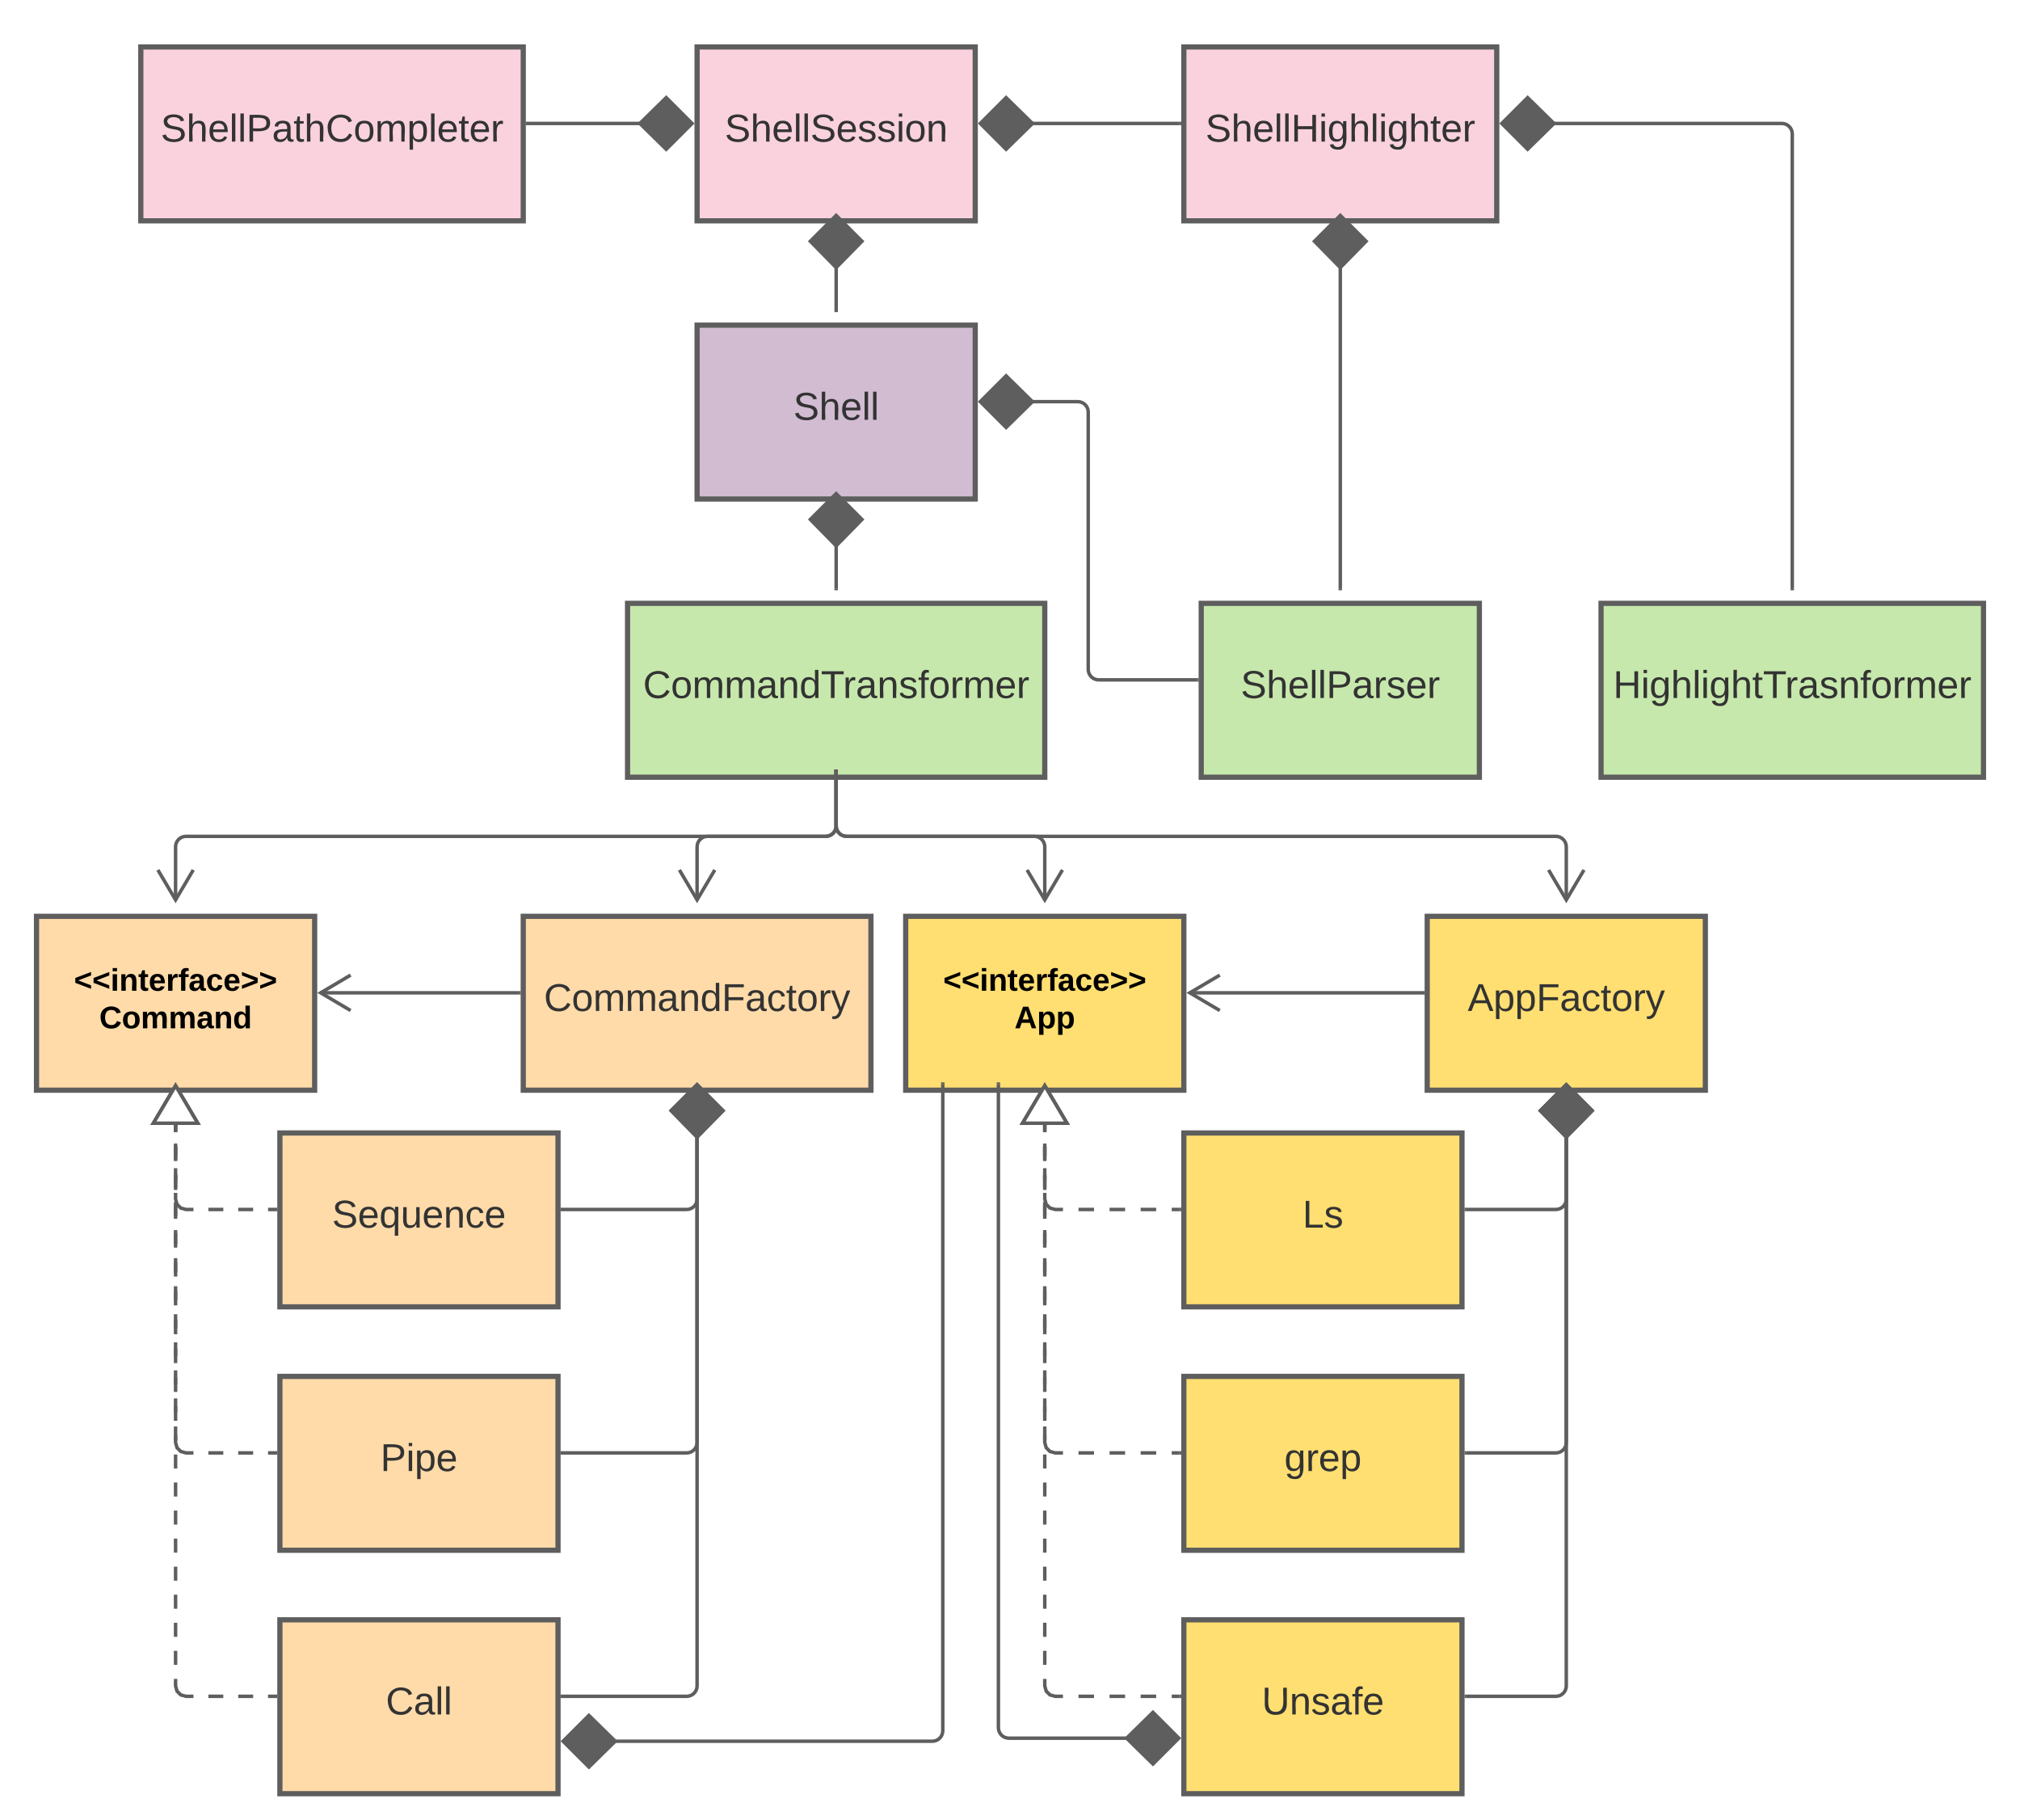<svg xmlns="http://www.w3.org/2000/svg" xmlns:xlink="http://www.w3.org/1999/xlink" xmlns:lucid="lucid" width="1162" height="1046.59"><g transform="translate(-699 -79)" lucid:page-tab-id="0_0"><path d="M0 0h1870.87v1322.83H0z" fill="#fff"/><g filter="url(#a)"><path d="M1000 600h200v100h-200z" stroke="#5e5e5e" stroke-width="3" fill="#ffdba9"/><use xlink:href="#b" transform="matrix(1,0,0,1,1008,608) translate(3.883 46.444)"/></g><g filter="url(#c)"><path d="M1100 260h160v100h-160z" stroke="#5e5e5e" stroke-width="3" fill="#d1bcd2"/><use xlink:href="#d" transform="matrix(1,0,0,1,1108,268) translate(47.37 46.444)"/></g><g filter="url(#c)"><path d="M720 600h160v100H720z" stroke="#5e5e5e" stroke-width="3" fill="#ffdba9"/><use xlink:href="#e" transform="matrix(1,0,0,1,728,608) translate(13.575 34.8)"/><use xlink:href="#f" transform="matrix(1,0,0,1,728,608) translate(28.1 56.4)"/></g><g filter="url(#c)"><path d="M1520 600h160v100h-160z" stroke="#5e5e5e" stroke-width="3" fill="#ffdf71"/><use xlink:href="#g" transform="matrix(1,0,0,1,1528,608) translate(15.272 46.444)"/></g><g filter="url(#c)"><path d="M860 724.6h160v100H860z" stroke="#5e5e5e" stroke-width="3" fill="#ffdba9"/><use xlink:href="#h" transform="matrix(1,0,0,1,868,732.586) translate(22 46.444)"/></g><g filter="url(#c)"><path d="M1380 1004.6h160v100h-160z" stroke="#5e5e5e" stroke-width="3" fill="#ffdf71"/><use xlink:href="#i" transform="matrix(1,0,0,1,1388,1012.586) translate(36.846 46.444)"/></g><g filter="url(#c)"><path d="M860 864.6h160v100H860z" stroke="#5e5e5e" stroke-width="3" fill="#ffdba9"/><use xlink:href="#j" transform="matrix(1,0,0,1,868,872.586) translate(49.809 46.444)"/></g><g filter="url(#c)"><path d="M1380 864.6h160v100h-160z" stroke="#5e5e5e" stroke-width="3" fill="#ffdf71"/><use xlink:href="#k" transform="matrix(1,0,0,1,1388,872.586) translate(49.809 46.444)"/></g><g filter="url(#c)"><path d="M860 1004.6h160v100H860z" stroke="#5e5e5e" stroke-width="3" fill="#ffdba9"/><use xlink:href="#l" transform="matrix(1,0,0,1,868,1012.586) translate(52.957 46.444)"/></g><g filter="url(#c)"><path d="M1380 724.6h160v100h-160z" stroke="#5e5e5e" stroke-width="3" fill="#ffdf71"/><use xlink:href="#m" transform="matrix(1,0,0,1,1388,732.586) translate(60.272 46.444)"/></g><g filter="url(#c)"><path d="M1220 600h160v100h-160z" stroke="#5e5e5e" stroke-width="3" fill="#ffdf71"/><use xlink:href="#e" transform="matrix(1,0,0,1,1228,608) translate(13.575 34.8)"/><use xlink:href="#n" transform="matrix(1,0,0,1,1228,608) translate(54.575 56.4)"/></g><path d="M857.5 774.6h-4.3m-8.57 0h-8.6m-8.57 0h-8.6m-8.57 0H806l-3.03-.83-2.15-2.16-.82-3v-3.56m0-7.1v-7.1m0-7.1v-7.1m0-7.1v-3.56" stroke="#5e5e5e" stroke-width="2" fill="none"/><path d="M858.5 775.6h-1.03v-2h1.03" fill="#5e5e5e"/><path d="M800 703.46l12.73 21.52h-25.46z" stroke="#5e5e5e" stroke-width="2" fill="#fff"/><path d="M857.5 914.6h-4.3m-8.57 0h-8.6m-8.57 0h-8.6m-8.57 0H806l-3.03-.83-2.15-2.16-.82-3v-4.16m0-8.3v-8.3m0-8.3v-8.3m0-8.3v-8.3m0-8.3v-8.3m0-8.3v-8.3m0-8.3v-8.3m0-8.3v-8.3m0-8.3v-8.3m0-8.3v-8.3m0-8.3v-8.3m0-8.3v-4.16" stroke="#5e5e5e" stroke-width="2" fill="none"/><path d="M858.5 915.6h-1.03v-2h1.03" fill="#5e5e5e"/><path d="M800 703.46l12.73 21.52h-25.46z" stroke="#5e5e5e" stroke-width="2" fill="#fff"/><path d="M857.5 1054.6h-4.3m-8.57 0h-8.6m-8.57 0h-8.6m-8.57 0H806l-3.03-.83-2.15-2.16-.82-3v-4.05m0-8.06v-8.08m0-8.06v-8.07m0-8.07v-8.07m0-8.06v-8.07m0-8.06v-8.07m0-8.06v-8.07m0-8.06v-8.06m0-8.06v-8.07m0-8.05v-8.07m0-8.06v-8.07m0-8.06v-8.08m0-8.06V851m0-8.07v-8.07m0-8.06v-8.07m0-8.06v-8.07m0-8.06v-8.07m0-8.06v-8.06m0-8.06v-8.07m0-8.05v-8.07m0-8.06v-4.04" stroke="#5e5e5e" stroke-width="2" fill="none"/><path d="M858.5 1055.6h-1.03v-2h1.03" fill="#5e5e5e"/><path d="M800 703.46l12.73 21.52h-25.46z" stroke="#5e5e5e" stroke-width="2" fill="#fff"/><path d="M1022.5 774.6h71.5c3.3 0 6-2.7 6-6v-36.35" stroke="#5e5e5e" stroke-width="2" fill="none"/><path d="M1022.53 775.6h-1.03v-2h1.03" fill="#5e5e5e"/><path d="M1100 702.9l14.85 14.86L1100 732.9l-14.85-15.14z" stroke="#5e5e5e" stroke-width="2" fill="#5e5e5e"/><path d="M1022.5 914.6h71.5c3.3 0 6-2.7 6-6V732.24" stroke="#5e5e5e" stroke-width="2" fill="none"/><path d="M1022.53 915.6h-1.03v-2h1.03" fill="#5e5e5e"/><path d="M1100 702.9l14.85 14.86L1100 732.9l-14.85-15.14z" stroke="#5e5e5e" stroke-width="2" fill="#5e5e5e"/><path d="M1022.5 1054.6h71.5c3.3 0 6-2.7 6-6V732.24" stroke="#5e5e5e" stroke-width="2" fill="none"/><path d="M1022.53 1055.6h-1.03v-2h1.03" fill="#5e5e5e"/><path d="M1100 702.9l14.85 14.86L1100 732.9l-14.85-15.14z" stroke="#5e5e5e" stroke-width="2" fill="#5e5e5e"/><path d="M997.5 650H883.32" stroke="#5e5e5e" stroke-width="2" fill="none"/><path d="M998.5 651h-1.03v-2h1.03" fill="#5e5e5e"/><path d="M900.68 639.82L883.48 650l17.2 10.18M1517.5 650h-134.18" stroke="#5e5e5e" stroke-width="2" fill="none"/><path d="M1518.5 651h-1.03v-2h1.03" fill="#5e5e5e"/><path d="M1400.68 639.82L1383.46 650l17.22 10.18M1377.5 774.6h-4.47m-8.94 0h-8.94m-8.94 0h-8.94m-8.94 0h-8.93m-8.93 0H1306l-3.03-.83-2.15-2.16-.82-3v-3.56m0-7.1v-7.1m0-7.1v-7.1m0-7.1v-3.56" stroke="#5e5e5e" stroke-width="2" fill="none"/><path d="M1378.5 775.6h-1.03v-2h1.03" fill="#5e5e5e"/><path d="M1300 703.46l12.73 21.52h-25.46z" stroke="#5e5e5e" stroke-width="2" fill="#fff"/><path d="M1377.5 914.6h-4.47m-8.94 0h-8.94m-8.94 0h-8.94m-8.94 0h-8.93m-8.93 0H1306l-3.03-.83-2.15-2.16-.82-3v-4.16m0-8.3v-8.3m0-8.3v-8.3m0-8.3v-8.3m0-8.3v-8.3m0-8.3v-8.3m0-8.3v-8.3m0-8.3v-8.3m0-8.3v-8.3m0-8.3v-8.3m0-8.3v-8.3m0-8.3v-4.16" stroke="#5e5e5e" stroke-width="2" fill="none"/><path d="M1378.5 915.6h-1.03v-2h1.03" fill="#5e5e5e"/><path d="M1300 703.46l12.73 21.52h-25.46z" stroke="#5e5e5e" stroke-width="2" fill="#fff"/><path d="M1377.5 1054.6h-4.47m-8.94 0h-8.94m-8.94 0h-8.94m-8.94 0h-8.93m-8.93 0H1306l-3.03-.83-2.15-2.16-.82-3v-4.05m0-8.06v-8.08m0-8.06v-8.07m0-8.07v-8.07m0-8.06v-8.07m0-8.06v-8.07m0-8.06v-8.07m0-8.06v-8.06m0-8.06v-8.07m0-8.05v-8.07m0-8.06v-8.07m0-8.06v-8.08m0-8.06V851m0-8.07v-8.07m0-8.06v-8.07m0-8.06v-8.07m0-8.06v-8.07m0-8.06v-8.06m0-8.06v-8.07m0-8.05v-8.07m0-8.06v-4.04" stroke="#5e5e5e" stroke-width="2" fill="none"/><path d="M1378.5 1055.6h-1.03v-2h1.03" fill="#5e5e5e"/><path d="M1300 703.46l12.73 21.52h-25.46z" stroke="#5e5e5e" stroke-width="2" fill="#fff"/><path d="M1542.5 774.6h51.5c3.3 0 6-2.7 6-6v-36.35" stroke="#5e5e5e" stroke-width="2" fill="none"/><path d="M1542.53 775.6h-1.03v-2h1.03" fill="#5e5e5e"/><path d="M1600 702.9l14.85 14.86L1600 732.9l-14.85-15.14z" stroke="#5e5e5e" stroke-width="2" fill="#5e5e5e"/><path d="M1542.5 914.6h51.5c3.3 0 6-2.7 6-6V732.24" stroke="#5e5e5e" stroke-width="2" fill="none"/><path d="M1542.53 915.6h-1.03v-2h1.03" fill="#5e5e5e"/><path d="M1600 702.9l14.85 14.86L1600 732.9l-14.85-15.14z" stroke="#5e5e5e" stroke-width="2" fill="#5e5e5e"/><path d="M1542.5 1054.6h51.5c3.3 0 6-2.7 6-6V732.24" stroke="#5e5e5e" stroke-width="2" fill="none"/><path d="M1542.53 1055.6h-1.03v-2h1.03" fill="#5e5e5e"/><path d="M1600 702.9l14.85 14.86L1600 732.9l-14.85-15.14z" stroke="#5e5e5e" stroke-width="2" fill="#5e5e5e"/><g filter="url(#o)"><path d="M1060 420h240v100h-240z" stroke="#5e5e5e" stroke-width="3" fill="#c7e8ac"/><use xlink:href="#p" transform="matrix(1,0,0,1,1068,428) translate(0.92 46.444)"/></g><path d="M1241.33 702.5v371.92c0 3.3-2.68 6-6 6h-183.08" stroke="#5e5e5e" stroke-width="2" fill="none"/><path d="M1242.33 702.53h-2v-1.03h2" fill="#5e5e5e"/><path d="M1022.9 1080.42l14.86-14.85 15.15 14.85-15.14 14.85z" stroke="#5e5e5e" stroke-width="2" fill="#5e5e5e"/><path d="M1180 522.5V554c0 3.3-2.7 6-6 6h-68c-3.3 0-6 2.7-6 6v30.68" stroke="#5e5e5e" stroke-width="2" fill="none"/><path d="M1181 522.53h-2v-1.03h2" fill="#5e5e5e"/><path d="M1089.82 579.32l10.18 17.22 10.18-17.22M1180 522.5V554c0 3.3 2.7 6 6 6h108c3.3 0 6 2.7 6 6v30.68" stroke="#5e5e5e" stroke-width="2" fill="none"/><path d="M1181 522.53h-2v-1.03h2" fill="#5e5e5e"/><path d="M1289.82 579.32l10.18 17.22 10.18-17.22" stroke="#5e5e5e" stroke-width="2" fill="none"/><g filter="url(#c)"><path d="M1390 420h160v100h-160z" stroke="#5e5e5e" stroke-width="3" fill="#c7e8ac"/><use xlink:href="#q" transform="matrix(1,0,0,1,1398,428) translate(14.716 46.444)"/></g><path d="M1180 417.5v-25.25" stroke="#5e5e5e" stroke-width="2" fill="none"/><path d="M1181 418.5h-2v-1.03h2" fill="#5e5e5e"/><path d="M1180 362.9l14.85 14.86L1180 392.9l-14.85-15.14z" stroke="#5e5e5e" stroke-width="2" fill="#5e5e5e"/><g filter="url(#r)"><path d="M1380 100h180v100h-180z" stroke="#5e5e5e" stroke-width="3" fill="#f9d2de"/><use xlink:href="#s" transform="matrix(1,0,0,1,1388,108) translate(4.438 46.444)"/></g><g filter="url(#c)"><path d="M1100 100h160v100h-160z" stroke="#5e5e5e" stroke-width="3" fill="#f9d2de"/><use xlink:href="#t" transform="matrix(1,0,0,1,1108,108) translate(7.895 46.444)"/></g><g filter="url(#u)"><path d="M1620 420h220v100h-220z" stroke="#5e5e5e" stroke-width="3" fill="#c7e8ac"/><use xlink:href="#v" transform="matrix(1,0,0,1,1628,428) translate(-1.025 46.444)"/></g><path d="M1387.5 470H1331c-3.3 0-6-2.7-6-6V316c0-3.3-2.7-6-6-6h-26.75" stroke="#5e5e5e" stroke-width="2" fill="none"/><path d="M1388.5 471h-1.03v-2h1.03" fill="#5e5e5e"/><path d="M1262.9 310l14.86-14.85L1292.9 310l-15.14 14.85z" stroke="#5e5e5e" stroke-width="2" fill="#5e5e5e"/><path d="M1180 257.5v-25.25" stroke="#5e5e5e" stroke-width="2" fill="none"/><path d="M1181 258.5h-2v-1.03h2" fill="#5e5e5e"/><path d="M1180 202.9l14.85 14.86L1180 232.9l-14.85-15.14z" stroke="#5e5e5e" stroke-width="2" fill="#5e5e5e"/><g filter="url(#u)"><path d="M780 100h220v100H780z" stroke="#5e5e5e" stroke-width="3" fill="#f9d2de"/><use xlink:href="#w" transform="matrix(1,0,0,1,788,108) translate(3.42 46.444)"/></g><path d="M1002.5 150h65.25" stroke="#5e5e5e" stroke-width="2" fill="none"/><path d="M1002.53 151h-1.03v-2h1.03" fill="#5e5e5e"/><path d="M1097.1 150l-14.86 14.85L1067.1 150l15.14-14.85z" stroke="#5e5e5e" stroke-width="2" fill="#5e5e5e"/><path d="M1377.5 150h-85.25" stroke="#5e5e5e" stroke-width="2" fill="none"/><path d="M1378.5 151h-1.03v-2h1.03" fill="#5e5e5e"/><path d="M1262.92 150l14.84-14.85 15.16 14.85-15.16 14.85z" stroke="#5e5e5e" stroke-width="2" fill="#5e5e5e"/><path d="M1470 417.5V232.25" stroke="#5e5e5e" stroke-width="2" fill="none"/><path d="M1471 418.5h-2v-1.03h2" fill="#5e5e5e"/><path d="M1470 202.9l14.85 14.86L1470 232.9l-14.85-15.14z" stroke="#5e5e5e" stroke-width="2" fill="#5e5e5e"/><path d="M1180 522.5V554c0 3.3-2.7 6-6 6H806c-3.3 0-6 2.7-6 6v30.68" stroke="#5e5e5e" stroke-width="2" fill="none"/><path d="M1181 522.53h-2v-1.03h2" fill="#5e5e5e"/><path d="M789.82 579.32L800 596.54l10.18-17.22M1180 522.5V554c0 3.3 2.7 6 6 6h408c3.3 0 6 2.7 6 6v30.68" stroke="#5e5e5e" stroke-width="2" fill="none"/><path d="M1181 522.53h-2v-1.03h2" fill="#5e5e5e"/><path d="M1589.82 579.32l10.18 17.22 10.18-17.22M1730 417.5V156c0-3.3-2.7-6-6-6h-131.75" stroke="#5e5e5e" stroke-width="2" fill="none"/><path d="M1731 418.5h-2v-1.03h2" fill="#5e5e5e"/><path d="M1562.9 150l14.86-14.85L1592.9 150l-15.14 14.85z" stroke="#5e5e5e" stroke-width="2" fill="#5e5e5e"/><path d="M1273.33 702.5v370.17c0 3.3 2.7 6 6 6h68.42" stroke="#5e5e5e" stroke-width="2" fill="none"/><path d="M1274.33 702.53h-2v-1.03h2" fill="#5e5e5e"/><path d="M1377.1 1078.67l-14.86 14.85-15.15-14.85 15.14-14.85z" stroke="#5e5e5e" stroke-width="2" fill="#5e5e5e"/><defs><path fill="#333" d="M212-179c-10-28-35-45-73-45-59 0-87 40-87 99 0 60 29 101 89 101 43 0 62-24 78-52l27 14C228-24 195 4 139 4 59 4 22-46 18-125c-6-104 99-153 187-111 19 9 31 26 39 46" id="x"/><path fill="#333" d="M100-194c62-1 85 37 85 99 1 63-27 99-86 99S16-35 15-95c0-66 28-99 85-99zM99-20c44 1 53-31 53-75 0-43-8-75-51-75s-53 32-53 75 10 74 51 75" id="y"/><path fill="#333" d="M210-169c-67 3-38 105-44 169h-31v-121c0-29-5-50-35-48C34-165 62-65 56 0H25l-1-190h30c1 10-1 24 2 32 10-44 99-50 107 0 11-21 27-35 58-36 85-2 47 119 55 194h-31v-121c0-29-5-49-35-48" id="z"/><path fill="#333" d="M141-36C126-15 110 5 73 4 37 3 15-17 15-53c-1-64 63-63 125-63 3-35-9-54-41-54-24 1-41 7-42 31l-33-3c5-37 33-52 76-52 45 0 72 20 72 64v82c-1 20 7 32 28 27v20c-31 9-61-2-59-35zM48-53c0 20 12 33 32 33 41-3 63-29 60-74-43 2-92-5-92 41" id="A"/><path fill="#333" d="M117-194c89-4 53 116 60 194h-32v-121c0-31-8-49-39-48C34-167 62-67 57 0H25l-1-190h30c1 10-1 24 2 32 11-22 29-35 61-36" id="B"/><path fill="#333" d="M85-194c31 0 48 13 60 33l-1-100h32l1 261h-30c-2-10 0-23-3-31C134-8 116 4 85 4 32 4 16-35 15-94c0-66 23-100 70-100zm9 24c-40 0-46 34-46 75 0 40 6 74 45 74 42 0 51-32 51-76 0-42-9-74-50-73" id="C"/><path fill="#333" d="M63-220v92h138v28H63V0H30v-248h175v28H63" id="D"/><path fill="#333" d="M96-169c-40 0-48 33-48 73s9 75 48 75c24 0 41-14 43-38l32 2c-6 37-31 61-74 61-59 0-76-41-82-99-10-93 101-131 147-64 4 7 5 14 7 22l-32 3c-4-21-16-35-41-35" id="E"/><path fill="#333" d="M59-47c-2 24 18 29 38 22v24C64 9 27 4 27-40v-127H5v-23h24l9-43h21v43h35v23H59v120" id="F"/><path fill="#333" d="M114-163C36-179 61-72 57 0H25l-1-190h30c1 12-1 29 2 39 6-27 23-49 58-41v29" id="G"/><path fill="#333" d="M179-190L93 31C79 59 56 82 12 73V49c39 6 53-20 64-50L1-190h34L92-34l54-156h33" id="H"/><g id="b"><use transform="matrix(0.062,0,0,0.062,0,0)" xlink:href="#x"/><use transform="matrix(0.062,0,0,0.062,15.988,0)" xlink:href="#y"/><use transform="matrix(0.062,0,0,0.062,28.333,0)" xlink:href="#z"/><use transform="matrix(0.062,0,0,0.062,46.79,0)" xlink:href="#z"/><use transform="matrix(0.062,0,0,0.062,65.247,0)" xlink:href="#A"/><use transform="matrix(0.062,0,0,0.062,77.593,0)" xlink:href="#B"/><use transform="matrix(0.062,0,0,0.062,89.938,0)" xlink:href="#C"/><use transform="matrix(0.062,0,0,0.062,102.284,0)" xlink:href="#D"/><use transform="matrix(0.062,0,0,0.062,115.802,0)" xlink:href="#A"/><use transform="matrix(0.062,0,0,0.062,128.148,0)" xlink:href="#E"/><use transform="matrix(0.062,0,0,0.062,139.259,0)" xlink:href="#F"/><use transform="matrix(0.062,0,0,0.062,145.432,0)" xlink:href="#y"/><use transform="matrix(0.062,0,0,0.062,157.778,0)" xlink:href="#G"/><use transform="matrix(0.062,0,0,0.062,165.123,0)" xlink:href="#H"/></g><filter id="a" filterUnits="objectBoundingBox" x="-.05" y="-.04" width="1.1" height="1.2"><feOffset result="offOut" in="SourceAlpha" dy="6"/><feGaussianBlur result="blurOut" in="offOut" stdDeviation="5"/><feColorMatrix result="colorOut" in="blurOut" values="0 0 0 0 0 0 0 0 0 0 0 0 0 0 0 0 0 0 0.502 0"/><feBlend in="SourceGraphic" in2="colorOut"/></filter><path fill="#333" d="M185-189c-5-48-123-54-124 2 14 75 158 14 163 119 3 78-121 87-175 55-17-10-28-26-33-46l33-7c5 56 141 63 141-1 0-78-155-14-162-118-5-82 145-84 179-34 5 7 8 16 11 25" id="I"/><path fill="#333" d="M106-169C34-169 62-67 57 0H25v-261h32l-1 103c12-21 28-36 61-36 89 0 53 116 60 194h-32v-121c2-32-8-49-39-48" id="J"/><path fill="#333" d="M100-194c63 0 86 42 84 106H49c0 40 14 67 53 68 26 1 43-12 49-29l28 8c-11 28-37 45-77 45C44 4 14-33 15-96c1-61 26-98 85-98zm52 81c6-60-76-77-97-28-3 7-6 17-6 28h103" id="K"/><path fill="#333" d="M24 0v-261h32V0H24" id="L"/><g id="d"><use transform="matrix(0.062,0,0,0.062,0,0)" xlink:href="#I"/><use transform="matrix(0.062,0,0,0.062,14.815,0)" xlink:href="#J"/><use transform="matrix(0.062,0,0,0.062,27.16,0)" xlink:href="#K"/><use transform="matrix(0.062,0,0,0.062,39.506,0)" xlink:href="#L"/><use transform="matrix(0.062,0,0,0.062,44.383,0)" xlink:href="#L"/></g><filter id="c" filterUnits="objectBoundingBox" x="-.06" y="-.04" width="1.13" height="1.2"><feOffset result="offOut" in="SourceAlpha" dy="6"/><feGaussianBlur result="blurOut" in="offOut" stdDeviation="5"/><feColorMatrix result="colorOut" in="blurOut" values="0 0 0 0 0 0 0 0 0 0 0 0 0 0 0 0 0 0 0.502 0"/><feBlend in="SourceGraphic" in2="colorOut"/></filter><path d="M15-91v-56l181-69v40L49-119l147 57v40" id="M"/><path d="M25-224v-37h50v37H25zM25 0v-190h50V0H25" id="N"/><path d="M135-194c87-1 58 113 63 194h-50c-7-57 23-157-34-157-59 0-34 97-39 157H25l-1-190h47c2 12-1 28 3 38 12-26 28-41 61-42" id="O"/><path d="M115-3C79 11 28 4 28-45v-112H4v-33h27l15-45h31v45h36v33H77v99c-1 23 16 31 38 25v30" id="P"/><path d="M185-48c-13 30-37 53-82 52C43 2 14-33 14-96s30-98 90-98c62 0 83 45 84 108H66c0 31 8 55 39 56 18 0 30-7 34-22zm-45-69c5-46-57-63-70-21-2 6-4 13-4 21h74" id="Q"/><path d="M135-150c-39-12-60 13-60 57V0H25l-1-190h47c2 13-1 29 3 40 6-28 27-53 61-41v41" id="R"/><path d="M121-226c-27-7-43 5-38 36h38v33H83V0H34v-157H6v-33h28c-9-59 32-81 87-68v32" id="S"/><path d="M133-34C117-15 103 5 69 4 32 3 11-16 11-54c-1-60 55-63 116-61 1-26-3-47-28-47-18 1-26 9-28 27l-52-2c7-38 36-58 82-57s74 22 75 68l1 82c-1 14 12 18 25 15v27c-30 8-71 5-69-32zm-48 3c29 0 43-24 42-57-32 0-66-3-65 30 0 17 8 27 23 27" id="T"/><path d="M190-63c-7 42-38 67-86 67-59 0-84-38-90-98-12-110 154-137 174-36l-49 2c-2-19-15-32-35-32-30 0-35 28-38 64-6 74 65 87 74 30" id="U"/><path d="M15-22v-40l146-57-146-57v-40l181 69v56" id="V"/><g id="e"><use transform="matrix(0.05,0,0,0.05,0,0)" xlink:href="#M"/><use transform="matrix(0.05,0,0,0.05,10.5,0)" xlink:href="#M"/><use transform="matrix(0.05,0,0,0.05,21,0)" xlink:href="#N"/><use transform="matrix(0.05,0,0,0.05,26,0)" xlink:href="#O"/><use transform="matrix(0.05,0,0,0.05,36.95,0)" xlink:href="#P"/><use transform="matrix(0.05,0,0,0.05,42.9,0)" xlink:href="#Q"/><use transform="matrix(0.05,0,0,0.05,52.9,0)" xlink:href="#R"/><use transform="matrix(0.05,0,0,0.05,59.9,0)" xlink:href="#S"/><use transform="matrix(0.05,0,0,0.05,65.85,0)" xlink:href="#T"/><use transform="matrix(0.05,0,0,0.05,75.85,0)" xlink:href="#U"/><use transform="matrix(0.05,0,0,0.05,85.85,0)" xlink:href="#Q"/><use transform="matrix(0.05,0,0,0.05,95.85,0)" xlink:href="#V"/><use transform="matrix(0.05,0,0,0.05,106.35,0)" xlink:href="#V"/></g><path d="M67-125c0 53 21 87 73 88 37 1 54-22 65-47l45 17C233-25 199 4 140 4 58 4 20-42 15-125 8-235 124-281 211-232c18 10 29 29 36 50l-46 12c-8-25-30-41-62-41-52 0-71 34-72 86" id="W"/><path d="M110-194c64 0 96 36 96 99 0 64-35 99-97 99-61 0-95-36-95-99 0-62 34-99 96-99zm-1 164c35 0 45-28 45-65 0-40-10-65-43-65-34 0-45 26-45 65 0 36 10 65 43 65" id="X"/><path d="M220-157c-53 9-28 100-34 157h-49v-107c1-27-5-49-29-50C55-147 81-57 75 0H25l-1-190h47c2 12-1 28 3 38 10-53 101-56 108 0 13-22 24-43 59-42 82 1 51 116 57 194h-49v-107c-1-25-5-48-29-50" id="Y"/><path d="M88-194c31-1 46 15 58 34l-1-101h50l1 261h-48c-2-10 0-23-3-31C134-8 116 4 84 4 32 4 16-41 15-95c0-56 19-97 73-99zm17 164c33 0 40-30 41-66 1-37-9-64-41-64s-38 30-39 65c0 43 13 65 39 65" id="Z"/><g id="f"><use transform="matrix(0.05,0,0,0.05,0,0)" xlink:href="#W"/><use transform="matrix(0.05,0,0,0.05,12.95,0)" xlink:href="#X"/><use transform="matrix(0.05,0,0,0.05,23.9,0)" xlink:href="#Y"/><use transform="matrix(0.05,0,0,0.05,39.9,0)" xlink:href="#Y"/><use transform="matrix(0.05,0,0,0.05,55.9,0)" xlink:href="#T"/><use transform="matrix(0.05,0,0,0.05,65.9,0)" xlink:href="#O"/><use transform="matrix(0.05,0,0,0.05,76.85,0)" xlink:href="#Z"/></g><path fill="#333" d="M205 0l-28-72H64L36 0H1l101-248h38L239 0h-34zm-38-99l-47-123c-12 45-31 82-46 123h93" id="aa"/><path fill="#333" d="M115-194c55 1 70 41 70 98S169 2 115 4C84 4 66-9 55-30l1 105H24l-1-265h31l2 30c10-21 28-34 59-34zm-8 174c40 0 45-34 45-75s-6-73-45-74c-42 0-51 32-51 76 0 43 10 73 51 73" id="ab"/><g id="g"><use transform="matrix(0.062,0,0,0.062,0,0)" xlink:href="#aa"/><use transform="matrix(0.062,0,0,0.062,14.815,0)" xlink:href="#ab"/><use transform="matrix(0.062,0,0,0.062,27.16,0)" xlink:href="#ab"/><use transform="matrix(0.062,0,0,0.062,39.506,0)" xlink:href="#D"/><use transform="matrix(0.062,0,0,0.062,53.025,0)" xlink:href="#A"/><use transform="matrix(0.062,0,0,0.062,65.37,0)" xlink:href="#E"/><use transform="matrix(0.062,0,0,0.062,76.481,0)" xlink:href="#F"/><use transform="matrix(0.062,0,0,0.062,82.654,0)" xlink:href="#y"/><use transform="matrix(0.062,0,0,0.062,95,0)" xlink:href="#G"/><use transform="matrix(0.062,0,0,0.062,102.346,0)" xlink:href="#H"/></g><path fill="#333" d="M145-31C134-9 116 4 85 4 32 4 16-35 15-94c0-59 17-99 70-100 32-1 48 14 60 33 0-11-1-24 2-32h30l-1 268h-32zM93-21c41 0 51-33 51-76s-8-73-50-73c-40 0-46 35-46 75s5 74 45 74" id="ac"/><path fill="#333" d="M84 4C-5 8 30-112 23-190h32v120c0 31 7 50 39 49 72-2 45-101 50-169h31l1 190h-30c-1-10 1-25-2-33-11 22-28 36-60 37" id="ad"/><g id="h"><use transform="matrix(0.062,0,0,0.062,0,0)" xlink:href="#I"/><use transform="matrix(0.062,0,0,0.062,14.815,0)" xlink:href="#K"/><use transform="matrix(0.062,0,0,0.062,27.16,0)" xlink:href="#ac"/><use transform="matrix(0.062,0,0,0.062,39.506,0)" xlink:href="#ad"/><use transform="matrix(0.062,0,0,0.062,51.852,0)" xlink:href="#K"/><use transform="matrix(0.062,0,0,0.062,64.198,0)" xlink:href="#B"/><use transform="matrix(0.062,0,0,0.062,76.543,0)" xlink:href="#E"/><use transform="matrix(0.062,0,0,0.062,87.654,0)" xlink:href="#K"/></g><path fill="#333" d="M232-93c-1 65-40 97-104 97C67 4 28-28 28-90v-158h33c8 89-33 224 67 224 102 0 64-133 71-224h33v155" id="ae"/><path fill="#333" d="M135-143c-3-34-86-38-87 0 15 53 115 12 119 90S17 21 10-45l28-5c4 36 97 45 98 0-10-56-113-15-118-90-4-57 82-63 122-42 12 7 21 19 24 35" id="af"/><path fill="#333" d="M101-234c-31-9-42 10-38 44h38v23H63V0H32v-167H5v-23h27c-7-52 17-82 69-68v24" id="ag"/><g id="i"><use transform="matrix(0.062,0,0,0.062,0,0)" xlink:href="#ae"/><use transform="matrix(0.062,0,0,0.062,15.988,0)" xlink:href="#B"/><use transform="matrix(0.062,0,0,0.062,28.333,0)" xlink:href="#af"/><use transform="matrix(0.062,0,0,0.062,39.444,0)" xlink:href="#A"/><use transform="matrix(0.062,0,0,0.062,51.79,0)" xlink:href="#ag"/><use transform="matrix(0.062,0,0,0.062,57.963,0)" xlink:href="#K"/></g><path fill="#333" d="M30-248c87 1 191-15 191 75 0 78-77 80-158 76V0H30v-248zm33 125c57 0 124 11 124-50 0-59-68-47-124-48v98" id="ah"/><path fill="#333" d="M24-231v-30h32v30H24zM24 0v-190h32V0H24" id="ai"/><g id="j"><use transform="matrix(0.062,0,0,0.062,0,0)" xlink:href="#ah"/><use transform="matrix(0.062,0,0,0.062,14.815,0)" xlink:href="#ai"/><use transform="matrix(0.062,0,0,0.062,19.691,0)" xlink:href="#ab"/><use transform="matrix(0.062,0,0,0.062,32.037,0)" xlink:href="#K"/></g><path fill="#333" d="M177-190C167-65 218 103 67 71c-23-6-38-20-44-43l32-5c15 47 100 32 89-28v-30C133-14 115 1 83 1 29 1 15-40 15-95c0-56 16-97 71-98 29-1 48 16 59 35 1-10 0-23 2-32h30zM94-22c36 0 50-32 50-73 0-42-14-75-50-75-39 0-46 34-46 75s6 73 46 73" id="aj"/><g id="k"><use transform="matrix(0.062,0,0,0.062,0,0)" xlink:href="#aj"/><use transform="matrix(0.062,0,0,0.062,12.346,0)" xlink:href="#G"/><use transform="matrix(0.062,0,0,0.062,19.691,0)" xlink:href="#K"/><use transform="matrix(0.062,0,0,0.062,32.037,0)" xlink:href="#ab"/></g><g id="l"><use transform="matrix(0.062,0,0,0.062,0,0)" xlink:href="#x"/><use transform="matrix(0.062,0,0,0.062,15.988,0)" xlink:href="#A"/><use transform="matrix(0.062,0,0,0.062,28.333,0)" xlink:href="#L"/><use transform="matrix(0.062,0,0,0.062,33.21,0)" xlink:href="#L"/></g><path fill="#333" d="M30 0v-248h33v221h125V0H30" id="ak"/><g id="m"><use transform="matrix(0.062,0,0,0.062,0,0)" xlink:href="#ak"/><use transform="matrix(0.062,0,0,0.062,12.346,0)" xlink:href="#af"/></g><path d="M199 0l-22-63H83L61 0H9l90-248h61L250 0h-51zm-33-102l-36-108c-10 38-24 72-36 108h72" id="al"/><path d="M135-194c53 0 70 44 70 98 0 56-19 98-73 100-31 1-45-17-59-34 3 33 2 69 2 105H25l-1-265h48c2 10 0 23 3 31 11-24 29-35 60-35zM114-30c33 0 39-31 40-66 0-38-9-64-40-64-56 0-55 130 0 130" id="am"/><g id="n"><use transform="matrix(0.05,0,0,0.05,0,0)" xlink:href="#al"/><use transform="matrix(0.05,0,0,0.05,12.95,0)" xlink:href="#am"/><use transform="matrix(0.05,0,0,0.05,23.9,0)" xlink:href="#am"/></g><path fill="#333" d="M127-220V0H93v-220H8v-28h204v28h-85" id="an"/><g id="p"><use transform="matrix(0.062,0,0,0.062,0,0)" xlink:href="#x"/><use transform="matrix(0.062,0,0,0.062,15.988,0)" xlink:href="#y"/><use transform="matrix(0.062,0,0,0.062,28.333,0)" xlink:href="#z"/><use transform="matrix(0.062,0,0,0.062,46.79,0)" xlink:href="#z"/><use transform="matrix(0.062,0,0,0.062,65.247,0)" xlink:href="#A"/><use transform="matrix(0.062,0,0,0.062,77.593,0)" xlink:href="#B"/><use transform="matrix(0.062,0,0,0.062,89.938,0)" xlink:href="#C"/><use transform="matrix(0.062,0,0,0.062,102.284,0)" xlink:href="#an"/><use transform="matrix(0.062,0,0,0.062,115,0)" xlink:href="#G"/><use transform="matrix(0.062,0,0,0.062,122.346,0)" xlink:href="#A"/><use transform="matrix(0.062,0,0,0.062,134.691,0)" xlink:href="#B"/><use transform="matrix(0.062,0,0,0.062,147.037,0)" xlink:href="#af"/><use transform="matrix(0.062,0,0,0.062,158.148,0)" xlink:href="#ag"/><use transform="matrix(0.062,0,0,0.062,164.321,0)" xlink:href="#y"/><use transform="matrix(0.062,0,0,0.062,176.667,0)" xlink:href="#G"/><use transform="matrix(0.062,0,0,0.062,184.012,0)" xlink:href="#z"/><use transform="matrix(0.062,0,0,0.062,202.469,0)" xlink:href="#K"/><use transform="matrix(0.062,0,0,0.062,214.815,0)" xlink:href="#G"/></g><filter id="o" filterUnits="objectBoundingBox" x="-.04" y="-.04" width="1.08" height="1.2"><feOffset result="offOut" in="SourceAlpha" dy="6"/><feGaussianBlur result="blurOut" in="offOut" stdDeviation="5"/><feColorMatrix result="colorOut" in="blurOut" values="0 0 0 0 0 0 0 0 0 0 0 0 0 0 0 0 0 0 0.502 0"/><feBlend in="SourceGraphic" in2="colorOut"/></filter><g id="q"><use transform="matrix(0.062,0,0,0.062,0,0)" xlink:href="#I"/><use transform="matrix(0.062,0,0,0.062,14.815,0)" xlink:href="#J"/><use transform="matrix(0.062,0,0,0.062,27.16,0)" xlink:href="#K"/><use transform="matrix(0.062,0,0,0.062,39.506,0)" xlink:href="#L"/><use transform="matrix(0.062,0,0,0.062,44.383,0)" xlink:href="#L"/><use transform="matrix(0.062,0,0,0.062,49.259,0)" xlink:href="#ah"/><use transform="matrix(0.062,0,0,0.062,64.074,0)" xlink:href="#A"/><use transform="matrix(0.062,0,0,0.062,76.42,0)" xlink:href="#G"/><use transform="matrix(0.062,0,0,0.062,83.765,0)" xlink:href="#af"/><use transform="matrix(0.062,0,0,0.062,94.877,0)" xlink:href="#K"/><use transform="matrix(0.062,0,0,0.062,107.222,0)" xlink:href="#G"/></g><path fill="#333" d="M197 0v-115H63V0H30v-248h33v105h134v-105h34V0h-34" id="ao"/><g id="s"><use transform="matrix(0.062,0,0,0.062,0,0)" xlink:href="#I"/><use transform="matrix(0.062,0,0,0.062,14.815,0)" xlink:href="#J"/><use transform="matrix(0.062,0,0,0.062,27.16,0)" xlink:href="#K"/><use transform="matrix(0.062,0,0,0.062,39.506,0)" xlink:href="#L"/><use transform="matrix(0.062,0,0,0.062,44.383,0)" xlink:href="#L"/><use transform="matrix(0.062,0,0,0.062,49.259,0)" xlink:href="#ao"/><use transform="matrix(0.062,0,0,0.062,65.247,0)" xlink:href="#ai"/><use transform="matrix(0.062,0,0,0.062,70.123,0)" xlink:href="#aj"/><use transform="matrix(0.062,0,0,0.062,82.469,0)" xlink:href="#J"/><use transform="matrix(0.062,0,0,0.062,94.815,0)" xlink:href="#L"/><use transform="matrix(0.062,0,0,0.062,99.691,0)" xlink:href="#ai"/><use transform="matrix(0.062,0,0,0.062,104.568,0)" xlink:href="#aj"/><use transform="matrix(0.062,0,0,0.062,116.914,0)" xlink:href="#J"/><use transform="matrix(0.062,0,0,0.062,129.259,0)" xlink:href="#F"/><use transform="matrix(0.062,0,0,0.062,135.432,0)" xlink:href="#K"/><use transform="matrix(0.062,0,0,0.062,147.778,0)" xlink:href="#G"/></g><filter id="r" filterUnits="objectBoundingBox" x="-.06" y="-.04" width="1.11" height="1.2"><feOffset result="offOut" in="SourceAlpha" dy="6"/><feGaussianBlur result="blurOut" in="offOut" stdDeviation="5"/><feColorMatrix result="colorOut" in="blurOut" values="0 0 0 0 0 0 0 0 0 0 0 0 0 0 0 0 0 0 0.502 0"/><feBlend in="SourceGraphic" in2="colorOut"/></filter><g id="t"><use transform="matrix(0.062,0,0,0.062,0,0)" xlink:href="#I"/><use transform="matrix(0.062,0,0,0.062,14.815,0)" xlink:href="#J"/><use transform="matrix(0.062,0,0,0.062,27.16,0)" xlink:href="#K"/><use transform="matrix(0.062,0,0,0.062,39.506,0)" xlink:href="#L"/><use transform="matrix(0.062,0,0,0.062,44.383,0)" xlink:href="#L"/><use transform="matrix(0.062,0,0,0.062,49.259,0)" xlink:href="#I"/><use transform="matrix(0.062,0,0,0.062,64.074,0)" xlink:href="#K"/><use transform="matrix(0.062,0,0,0.062,76.42,0)" xlink:href="#af"/><use transform="matrix(0.062,0,0,0.062,87.531,0)" xlink:href="#af"/><use transform="matrix(0.062,0,0,0.062,98.642,0)" xlink:href="#ai"/><use transform="matrix(0.062,0,0,0.062,103.519,0)" xlink:href="#y"/><use transform="matrix(0.062,0,0,0.062,115.864,0)" xlink:href="#B"/></g><g id="v"><use transform="matrix(0.062,0,0,0.062,0,0)" xlink:href="#ao"/><use transform="matrix(0.062,0,0,0.062,15.988,0)" xlink:href="#ai"/><use transform="matrix(0.062,0,0,0.062,20.864,0)" xlink:href="#aj"/><use transform="matrix(0.062,0,0,0.062,33.21,0)" xlink:href="#J"/><use transform="matrix(0.062,0,0,0.062,45.556,0)" xlink:href="#L"/><use transform="matrix(0.062,0,0,0.062,50.432,0)" xlink:href="#ai"/><use transform="matrix(0.062,0,0,0.062,55.309,0)" xlink:href="#aj"/><use transform="matrix(0.062,0,0,0.062,67.654,0)" xlink:href="#J"/><use transform="matrix(0.062,0,0,0.062,80,0)" xlink:href="#F"/><use transform="matrix(0.062,0,0,0.062,86.173,0)" xlink:href="#an"/><use transform="matrix(0.062,0,0,0.062,98.889,0)" xlink:href="#G"/><use transform="matrix(0.062,0,0,0.062,106.235,0)" xlink:href="#A"/><use transform="matrix(0.062,0,0,0.062,118.58,0)" xlink:href="#af"/><use transform="matrix(0.062,0,0,0.062,129.691,0)" xlink:href="#B"/><use transform="matrix(0.062,0,0,0.062,142.037,0)" xlink:href="#ag"/><use transform="matrix(0.062,0,0,0.062,148.21,0)" xlink:href="#y"/><use transform="matrix(0.062,0,0,0.062,160.556,0)" xlink:href="#G"/><use transform="matrix(0.062,0,0,0.062,167.901,0)" xlink:href="#z"/><use transform="matrix(0.062,0,0,0.062,186.358,0)" xlink:href="#K"/><use transform="matrix(0.062,0,0,0.062,198.704,0)" xlink:href="#G"/></g><filter id="u" filterUnits="objectBoundingBox" x="-.05" y="-.04" width="1.09" height="1.2"><feOffset result="offOut" in="SourceAlpha" dy="6"/><feGaussianBlur result="blurOut" in="offOut" stdDeviation="5"/><feColorMatrix result="colorOut" in="blurOut" values="0 0 0 0 0 0 0 0 0 0 0 0 0 0 0 0 0 0 0.502 0"/><feBlend in="SourceGraphic" in2="colorOut"/></filter><g id="w"><use transform="matrix(0.062,0,0,0.062,0,0)" xlink:href="#I"/><use transform="matrix(0.062,0,0,0.062,14.815,0)" xlink:href="#J"/><use transform="matrix(0.062,0,0,0.062,27.16,0)" xlink:href="#K"/><use transform="matrix(0.062,0,0,0.062,39.506,0)" xlink:href="#L"/><use transform="matrix(0.062,0,0,0.062,44.383,0)" xlink:href="#L"/><use transform="matrix(0.062,0,0,0.062,49.259,0)" xlink:href="#ah"/><use transform="matrix(0.062,0,0,0.062,64.074,0)" xlink:href="#A"/><use transform="matrix(0.062,0,0,0.062,76.42,0)" xlink:href="#F"/><use transform="matrix(0.062,0,0,0.062,82.593,0)" xlink:href="#J"/><use transform="matrix(0.062,0,0,0.062,94.938,0)" xlink:href="#x"/><use transform="matrix(0.062,0,0,0.062,110.926,0)" xlink:href="#y"/><use transform="matrix(0.062,0,0,0.062,123.272,0)" xlink:href="#z"/><use transform="matrix(0.062,0,0,0.062,141.728,0)" xlink:href="#ab"/><use transform="matrix(0.062,0,0,0.062,154.074,0)" xlink:href="#L"/><use transform="matrix(0.062,0,0,0.062,158.951,0)" xlink:href="#K"/><use transform="matrix(0.062,0,0,0.062,171.296,0)" xlink:href="#F"/><use transform="matrix(0.062,0,0,0.062,177.469,0)" xlink:href="#K"/><use transform="matrix(0.062,0,0,0.062,189.815,0)" xlink:href="#G"/></g></defs></g></svg>